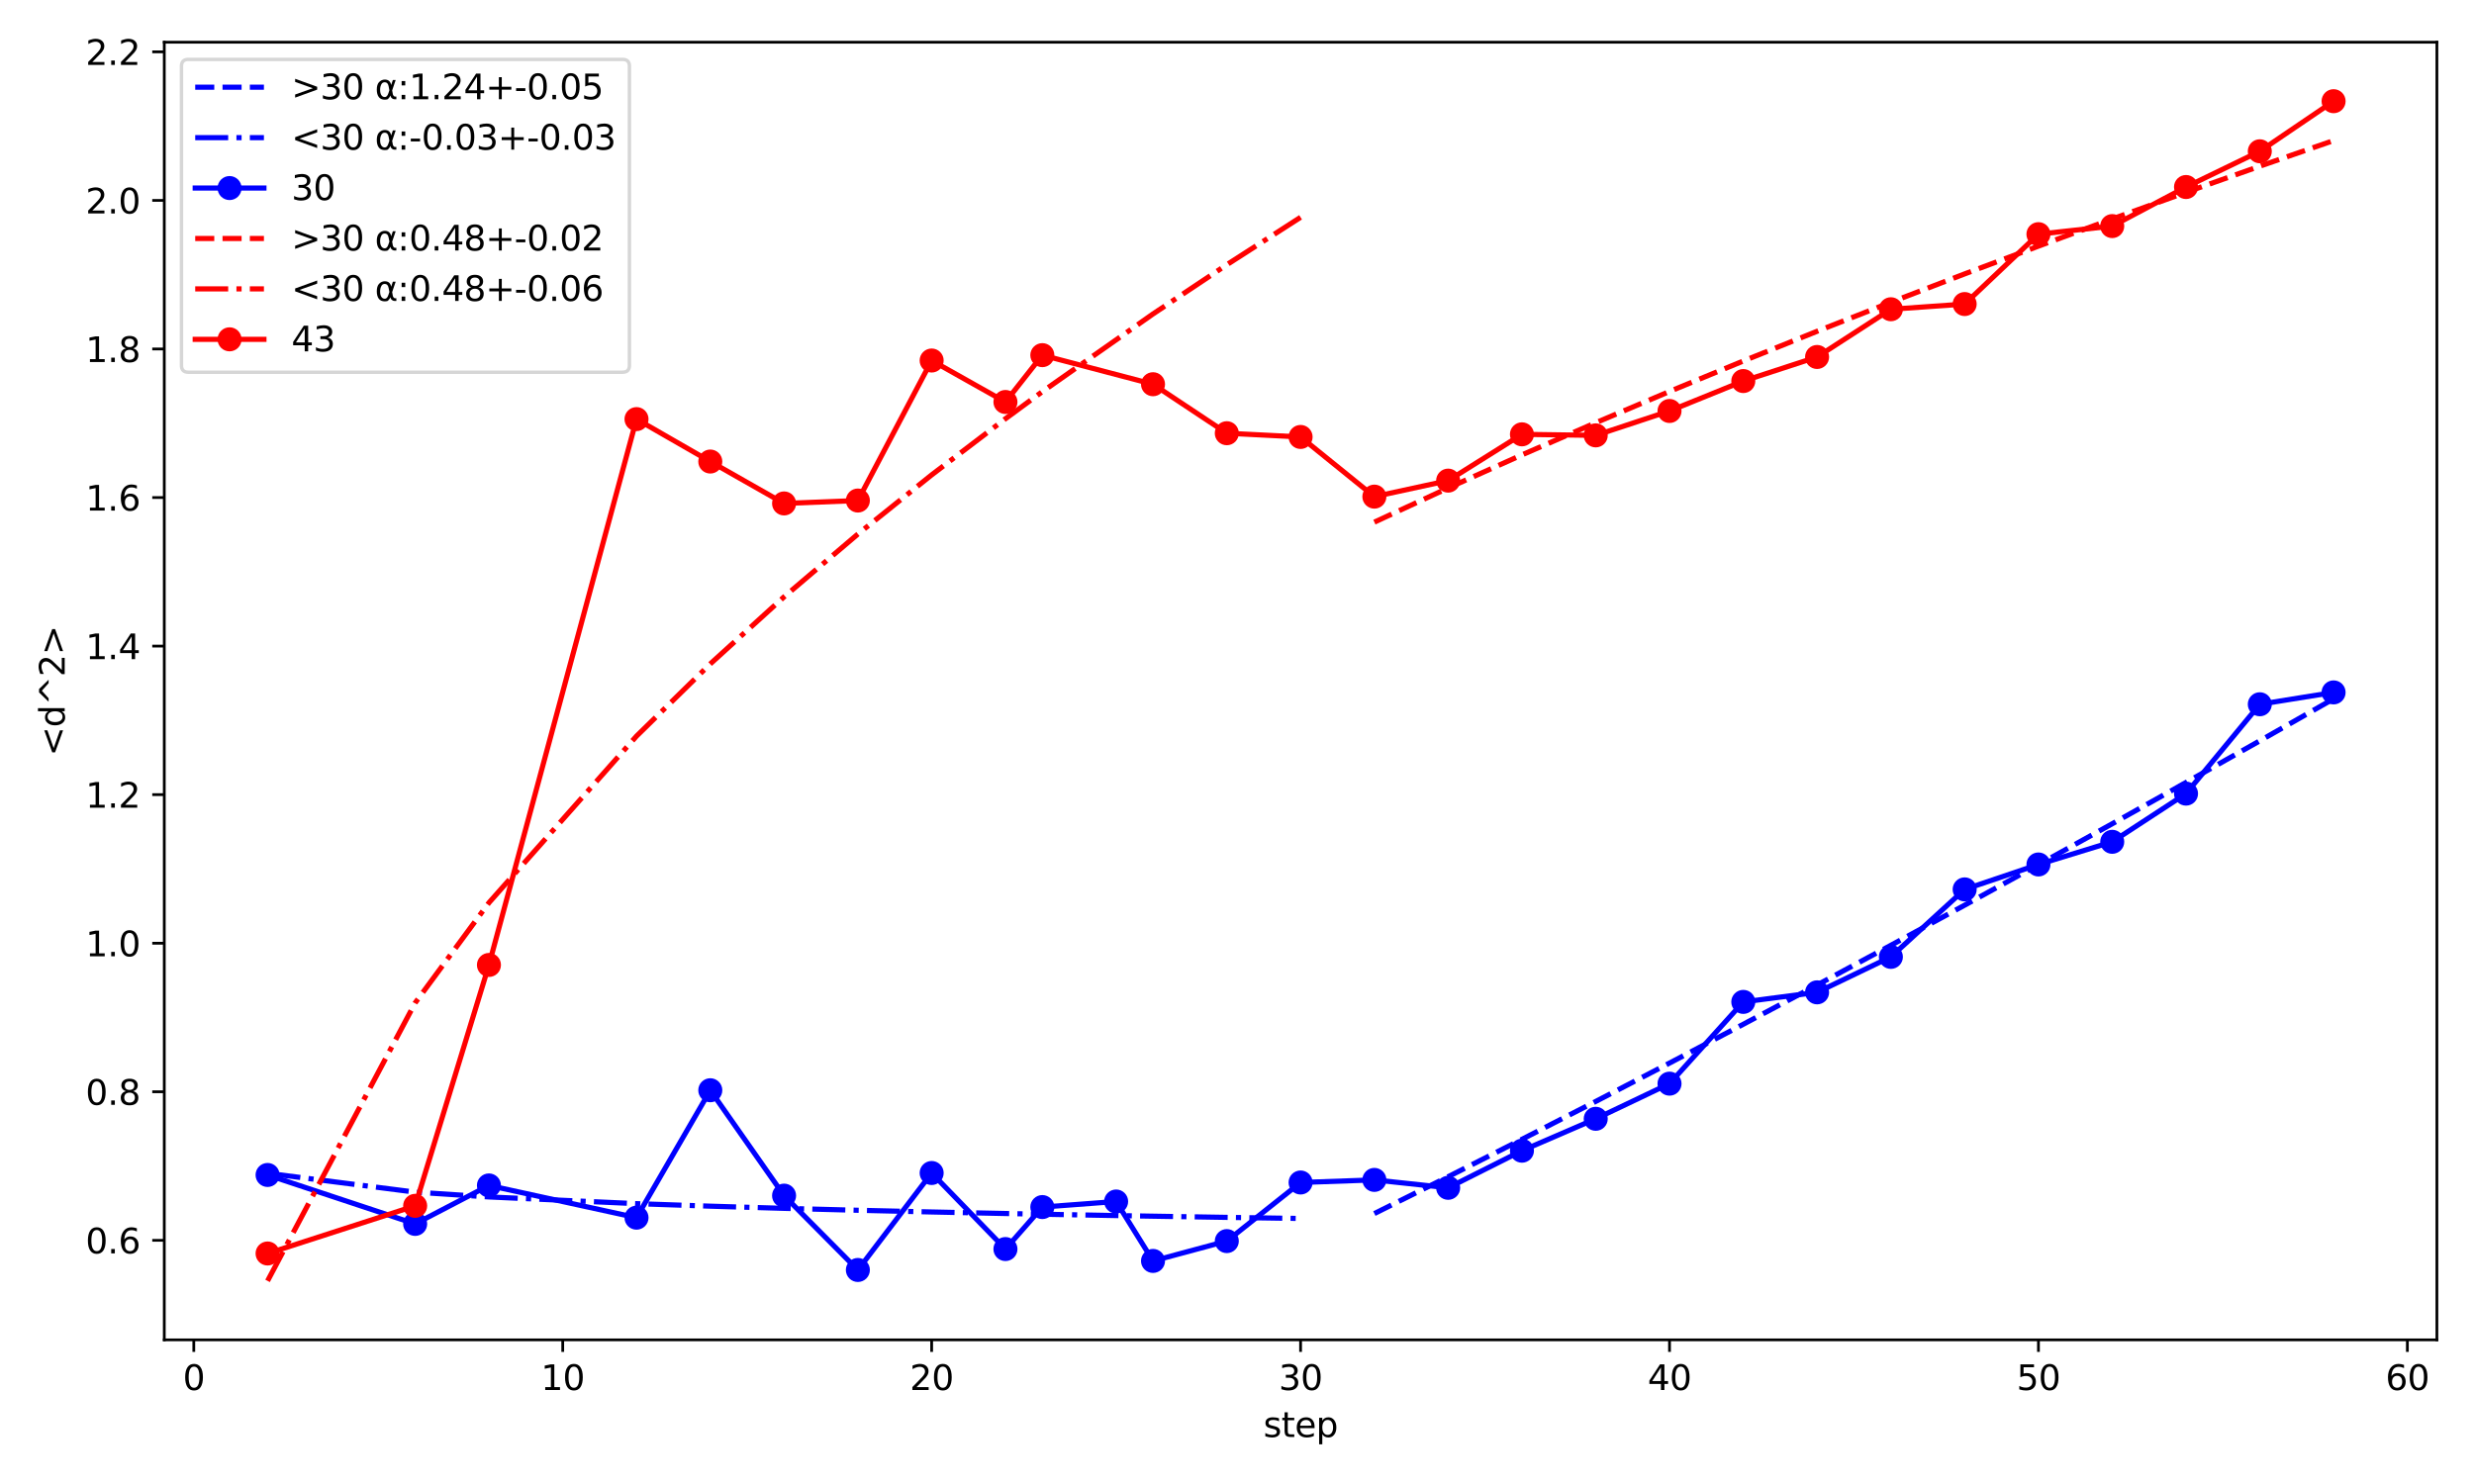 <?xml version="1.0" encoding="utf-8" standalone="no"?>
<!DOCTYPE svg PUBLIC "-//W3C//DTD SVG 1.1//EN"
  "http://www.w3.org/Graphics/SVG/1.1/DTD/svg11.dtd">
<svg xmlns:xlink="http://www.w3.org/1999/xlink" width="720pt" height="432pt" viewBox="0 0 720 432" xmlns="http://www.w3.org/2000/svg" version="1.1">
 <defs>
  <style type="text/css">*{stroke-linejoin: round; stroke-linecap: butt}</style>
 </defs>
 <g id="figure_1">
  <g id="patch_1">
   <path d="M 0 432 
L 720 432 
L 720 0 
L 0 0 
z
" style="fill: #ffffff"/>
  </g>
  <g id="axes_1">
   <g id="patch_2">
    <path d="M 47.81 390.04 
L 709.2 390.04 
L 709.2 12.29 
L 47.81 12.29 
z
" style="fill: #ffffff"/>
   </g>
   <g id="matplotlib.axis_1">
    <g id="xtick_1">
     <g id="line2d_1">
      <defs>
       <path id="mb03d35e783" d="M 0 0 
L 0 3.5 
" style="stroke: #000000; stroke-width: 0.8"/>
      </defs>
      <g>
       <use xlink:href="#mb03d35e783" x="56.399" y="390.04" style="stroke: #000000; stroke-width: 0.8"/>
      </g>
     </g>
     <g id="text_1">
      <!-- 0 -->
      <g transform="translate(53.218 404.638)scale(0.1 -0.1)">
       <defs>
        <path id="DejaVuSans-30" d="M 2034 4250 
Q 1547 4250 1301 3770 
Q 1056 3291 1056 2328 
Q 1056 1369 1301 889 
Q 1547 409 2034 409 
Q 2525 409 2770 889 
Q 3016 1369 3016 2328 
Q 3016 3291 2770 3770 
Q 2525 4250 2034 4250 
z
M 2034 4750 
Q 2819 4750 3233 4129 
Q 3647 3509 3647 2328 
Q 3647 1150 3233 529 
Q 2819 -91 2034 -91 
Q 1250 -91 836 529 
Q 422 1150 422 2328 
Q 422 3509 836 4129 
Q 1250 4750 2034 4750 
z
" transform="scale(0.016)"/>
       </defs>
       <use xlink:href="#DejaVuSans-30"/>
      </g>
     </g>
    </g>
    <g id="xtick_2">
     <g id="line2d_2">
      <g>
       <use xlink:href="#mb03d35e783" x="163.768" y="390.04" style="stroke: #000000; stroke-width: 0.8"/>
      </g>
     </g>
     <g id="text_2">
      <!-- 10 -->
      <g transform="translate(157.405 404.638)scale(0.1 -0.1)">
       <defs>
        <path id="DejaVuSans-31" d="M 794 531 
L 1825 531 
L 1825 4091 
L 703 3866 
L 703 4441 
L 1819 4666 
L 2450 4666 
L 2450 531 
L 3481 531 
L 3481 0 
L 794 0 
L 794 531 
z
" transform="scale(0.016)"/>
       </defs>
       <use xlink:href="#DejaVuSans-31"/>
       <use xlink:href="#DejaVuSans-30" x="63.623"/>
      </g>
     </g>
    </g>
    <g id="xtick_3">
     <g id="line2d_3">
      <g>
       <use xlink:href="#mb03d35e783" x="271.136" y="390.04" style="stroke: #000000; stroke-width: 0.8"/>
      </g>
     </g>
     <g id="text_3">
      <!-- 20 -->
      <g transform="translate(264.774 404.638)scale(0.1 -0.1)">
       <defs>
        <path id="DejaVuSans-32" d="M 1228 531 
L 3431 531 
L 3431 0 
L 469 0 
L 469 531 
Q 828 903 1448 1529 
Q 2069 2156 2228 2338 
Q 2531 2678 2651 2914 
Q 2772 3150 2772 3378 
Q 2772 3750 2511 3984 
Q 2250 4219 1831 4219 
Q 1534 4219 1204 4116 
Q 875 4013 500 3803 
L 500 4441 
Q 881 4594 1212 4672 
Q 1544 4750 1819 4750 
Q 2544 4750 2975 4387 
Q 3406 4025 3406 3419 
Q 3406 3131 3298 2873 
Q 3191 2616 2906 2266 
Q 2828 2175 2409 1742 
Q 1991 1309 1228 531 
z
" transform="scale(0.016)"/>
       </defs>
       <use xlink:href="#DejaVuSans-32"/>
       <use xlink:href="#DejaVuSans-30" x="63.623"/>
      </g>
     </g>
    </g>
    <g id="xtick_4">
     <g id="line2d_4">
      <g>
       <use xlink:href="#mb03d35e783" x="378.505" y="390.04" style="stroke: #000000; stroke-width: 0.8"/>
      </g>
     </g>
     <g id="text_4">
      <!-- 30 -->
      <g transform="translate(372.142 404.638)scale(0.1 -0.1)">
       <defs>
        <path id="DejaVuSans-33" d="M 2597 2516 
Q 3050 2419 3304 2112 
Q 3559 1806 3559 1356 
Q 3559 666 3084 287 
Q 2609 -91 1734 -91 
Q 1441 -91 1130 -33 
Q 819 25 488 141 
L 488 750 
Q 750 597 1062 519 
Q 1375 441 1716 441 
Q 2309 441 2620 675 
Q 2931 909 2931 1356 
Q 2931 1769 2642 2001 
Q 2353 2234 1838 2234 
L 1294 2234 
L 1294 2753 
L 1863 2753 
Q 2328 2753 2575 2939 
Q 2822 3125 2822 3475 
Q 2822 3834 2567 4026 
Q 2313 4219 1838 4219 
Q 1578 4219 1281 4162 
Q 984 4106 628 3988 
L 628 4550 
Q 988 4650 1302 4700 
Q 1616 4750 1894 4750 
Q 2613 4750 3031 4423 
Q 3450 4097 3450 3541 
Q 3450 3153 3228 2886 
Q 3006 2619 2597 2516 
z
" transform="scale(0.016)"/>
       </defs>
       <use xlink:href="#DejaVuSans-33"/>
       <use xlink:href="#DejaVuSans-30" x="63.623"/>
      </g>
     </g>
    </g>
    <g id="xtick_5">
     <g id="line2d_5">
      <g>
       <use xlink:href="#mb03d35e783" x="485.874" y="390.04" style="stroke: #000000; stroke-width: 0.8"/>
      </g>
     </g>
     <g id="text_5">
      <!-- 40 -->
      <g transform="translate(479.511 404.638)scale(0.1 -0.1)">
       <defs>
        <path id="DejaVuSans-34" d="M 2419 4116 
L 825 1625 
L 2419 1625 
L 2419 4116 
z
M 2253 4666 
L 3047 4666 
L 3047 1625 
L 3713 1625 
L 3713 1100 
L 3047 1100 
L 3047 0 
L 2419 0 
L 2419 1100 
L 313 1100 
L 313 1709 
L 2253 4666 
z
" transform="scale(0.016)"/>
       </defs>
       <use xlink:href="#DejaVuSans-34"/>
       <use xlink:href="#DejaVuSans-30" x="63.623"/>
      </g>
     </g>
    </g>
    <g id="xtick_6">
     <g id="line2d_6">
      <g>
       <use xlink:href="#mb03d35e783" x="593.242" y="390.04" style="stroke: #000000; stroke-width: 0.8"/>
      </g>
     </g>
     <g id="text_6">
      <!-- 50 -->
      <g transform="translate(586.88 404.638)scale(0.1 -0.1)">
       <defs>
        <path id="DejaVuSans-35" d="M 691 4666 
L 3169 4666 
L 3169 4134 
L 1269 4134 
L 1269 2991 
Q 1406 3038 1543 3061 
Q 1681 3084 1819 3084 
Q 2600 3084 3056 2656 
Q 3513 2228 3513 1497 
Q 3513 744 3044 326 
Q 2575 -91 1722 -91 
Q 1428 -91 1123 -41 
Q 819 9 494 109 
L 494 744 
Q 775 591 1075 516 
Q 1375 441 1709 441 
Q 2250 441 2565 725 
Q 2881 1009 2881 1497 
Q 2881 1984 2565 2268 
Q 2250 2553 1709 2553 
Q 1456 2553 1204 2497 
Q 953 2441 691 2322 
L 691 4666 
z
" transform="scale(0.016)"/>
       </defs>
       <use xlink:href="#DejaVuSans-35"/>
       <use xlink:href="#DejaVuSans-30" x="63.623"/>
      </g>
     </g>
    </g>
    <g id="xtick_7">
     <g id="line2d_7">
      <g>
       <use xlink:href="#mb03d35e783" x="700.611" y="390.04" style="stroke: #000000; stroke-width: 0.8"/>
      </g>
     </g>
     <g id="text_7">
      <!-- 60 -->
      <g transform="translate(694.248 404.638)scale(0.1 -0.1)">
       <defs>
        <path id="DejaVuSans-36" d="M 2113 2584 
Q 1688 2584 1439 2293 
Q 1191 2003 1191 1497 
Q 1191 994 1439 701 
Q 1688 409 2113 409 
Q 2538 409 2786 701 
Q 3034 994 3034 1497 
Q 3034 2003 2786 2293 
Q 2538 2584 2113 2584 
z
M 3366 4563 
L 3366 3988 
Q 3128 4100 2886 4159 
Q 2644 4219 2406 4219 
Q 1781 4219 1451 3797 
Q 1122 3375 1075 2522 
Q 1259 2794 1537 2939 
Q 1816 3084 2150 3084 
Q 2853 3084 3261 2657 
Q 3669 2231 3669 1497 
Q 3669 778 3244 343 
Q 2819 -91 2113 -91 
Q 1303 -91 875 529 
Q 447 1150 447 2328 
Q 447 3434 972 4092 
Q 1497 4750 2381 4750 
Q 2619 4750 2861 4703 
Q 3103 4656 3366 4563 
z
" transform="scale(0.016)"/>
       </defs>
       <use xlink:href="#DejaVuSans-36"/>
       <use xlink:href="#DejaVuSans-30" x="63.623"/>
      </g>
     </g>
    </g>
    <g id="text_8">
     <!-- step -->
     <g transform="translate(367.689 418.317)scale(0.1 -0.1)">
      <defs>
       <path id="DejaVuSans-73" d="M 2834 3397 
L 2834 2853 
Q 2591 2978 2328 3040 
Q 2066 3103 1784 3103 
Q 1356 3103 1142 2972 
Q 928 2841 928 2578 
Q 928 2378 1081 2264 
Q 1234 2150 1697 2047 
L 1894 2003 
Q 2506 1872 2764 1633 
Q 3022 1394 3022 966 
Q 3022 478 2636 193 
Q 2250 -91 1575 -91 
Q 1294 -91 989 -36 
Q 684 19 347 128 
L 347 722 
Q 666 556 975 473 
Q 1284 391 1588 391 
Q 1994 391 2212 530 
Q 2431 669 2431 922 
Q 2431 1156 2273 1281 
Q 2116 1406 1581 1522 
L 1381 1569 
Q 847 1681 609 1914 
Q 372 2147 372 2553 
Q 372 3047 722 3315 
Q 1072 3584 1716 3584 
Q 2034 3584 2315 3537 
Q 2597 3491 2834 3397 
z
" transform="scale(0.016)"/>
       <path id="DejaVuSans-74" d="M 1172 4494 
L 1172 3500 
L 2356 3500 
L 2356 3053 
L 1172 3053 
L 1172 1153 
Q 1172 725 1289 603 
Q 1406 481 1766 481 
L 2356 481 
L 2356 0 
L 1766 0 
Q 1100 0 847 248 
Q 594 497 594 1153 
L 594 3053 
L 172 3053 
L 172 3500 
L 594 3500 
L 594 4494 
L 1172 4494 
z
" transform="scale(0.016)"/>
       <path id="DejaVuSans-65" d="M 3597 1894 
L 3597 1613 
L 953 1613 
Q 991 1019 1311 708 
Q 1631 397 2203 397 
Q 2534 397 2845 478 
Q 3156 559 3463 722 
L 3463 178 
Q 3153 47 2828 -22 
Q 2503 -91 2169 -91 
Q 1331 -91 842 396 
Q 353 884 353 1716 
Q 353 2575 817 3079 
Q 1281 3584 2069 3584 
Q 2775 3584 3186 3129 
Q 3597 2675 3597 1894 
z
M 3022 2063 
Q 3016 2534 2758 2815 
Q 2500 3097 2075 3097 
Q 1594 3097 1305 2825 
Q 1016 2553 972 2059 
L 3022 2063 
z
" transform="scale(0.016)"/>
       <path id="DejaVuSans-70" d="M 1159 525 
L 1159 -1331 
L 581 -1331 
L 581 3500 
L 1159 3500 
L 1159 2969 
Q 1341 3281 1617 3432 
Q 1894 3584 2278 3584 
Q 2916 3584 3314 3078 
Q 3713 2572 3713 1747 
Q 3713 922 3314 415 
Q 2916 -91 2278 -91 
Q 1894 -91 1617 61 
Q 1341 213 1159 525 
z
M 3116 1747 
Q 3116 2381 2855 2742 
Q 2594 3103 2138 3103 
Q 1681 3103 1420 2742 
Q 1159 2381 1159 1747 
Q 1159 1113 1420 752 
Q 1681 391 2138 391 
Q 2594 391 2855 752 
Q 3116 1113 3116 1747 
z
" transform="scale(0.016)"/>
      </defs>
      <use xlink:href="#DejaVuSans-73"/>
      <use xlink:href="#DejaVuSans-74" x="52.1"/>
      <use xlink:href="#DejaVuSans-65" x="91.309"/>
      <use xlink:href="#DejaVuSans-70" x="152.832"/>
     </g>
    </g>
   </g>
   <g id="matplotlib.axis_2">
    <g id="ytick_1">
     <g id="line2d_8">
      <defs>
       <path id="m58408ae2e7" d="M 0 0 
L -3.5 0 
" style="stroke: #000000; stroke-width: 0.8"/>
      </defs>
      <g>
       <use xlink:href="#m58408ae2e7" x="47.81" y="361.065" style="stroke: #000000; stroke-width: 0.8"/>
      </g>
     </g>
     <g id="text_9">
      <!-- 0.6 -->
      <g transform="translate(24.907 364.865)scale(0.1 -0.1)">
       <defs>
        <path id="DejaVuSans-2e" d="M 684 794 
L 1344 794 
L 1344 0 
L 684 0 
L 684 794 
z
" transform="scale(0.016)"/>
       </defs>
       <use xlink:href="#DejaVuSans-30"/>
       <use xlink:href="#DejaVuSans-2e" x="63.623"/>
       <use xlink:href="#DejaVuSans-36" x="95.41"/>
      </g>
     </g>
    </g>
    <g id="ytick_2">
     <g id="line2d_9">
      <g>
       <use xlink:href="#m58408ae2e7" x="47.81" y="317.819" style="stroke: #000000; stroke-width: 0.8"/>
      </g>
     </g>
     <g id="text_10">
      <!-- 0.8 -->
      <g transform="translate(24.907 321.618)scale(0.1 -0.1)">
       <defs>
        <path id="DejaVuSans-38" d="M 2034 2216 
Q 1584 2216 1326 1975 
Q 1069 1734 1069 1313 
Q 1069 891 1326 650 
Q 1584 409 2034 409 
Q 2484 409 2743 651 
Q 3003 894 3003 1313 
Q 3003 1734 2745 1975 
Q 2488 2216 2034 2216 
z
M 1403 2484 
Q 997 2584 770 2862 
Q 544 3141 544 3541 
Q 544 4100 942 4425 
Q 1341 4750 2034 4750 
Q 2731 4750 3128 4425 
Q 3525 4100 3525 3541 
Q 3525 3141 3298 2862 
Q 3072 2584 2669 2484 
Q 3125 2378 3379 2068 
Q 3634 1759 3634 1313 
Q 3634 634 3220 271 
Q 2806 -91 2034 -91 
Q 1263 -91 848 271 
Q 434 634 434 1313 
Q 434 1759 690 2068 
Q 947 2378 1403 2484 
z
M 1172 3481 
Q 1172 3119 1398 2916 
Q 1625 2713 2034 2713 
Q 2441 2713 2670 2916 
Q 2900 3119 2900 3481 
Q 2900 3844 2670 4047 
Q 2441 4250 2034 4250 
Q 1625 4250 1398 4047 
Q 1172 3844 1172 3481 
z
" transform="scale(0.016)"/>
       </defs>
       <use xlink:href="#DejaVuSans-30"/>
       <use xlink:href="#DejaVuSans-2e" x="63.623"/>
       <use xlink:href="#DejaVuSans-38" x="95.41"/>
      </g>
     </g>
    </g>
    <g id="ytick_3">
     <g id="line2d_10">
      <g>
       <use xlink:href="#m58408ae2e7" x="47.81" y="274.573" style="stroke: #000000; stroke-width: 0.8"/>
      </g>
     </g>
     <g id="text_11">
      <!-- 1.0 -->
      <g transform="translate(24.907 278.372)scale(0.1 -0.1)">
       <use xlink:href="#DejaVuSans-31"/>
       <use xlink:href="#DejaVuSans-2e" x="63.623"/>
       <use xlink:href="#DejaVuSans-30" x="95.41"/>
      </g>
     </g>
    </g>
    <g id="ytick_4">
     <g id="line2d_11">
      <g>
       <use xlink:href="#m58408ae2e7" x="47.81" y="231.326" style="stroke: #000000; stroke-width: 0.8"/>
      </g>
     </g>
     <g id="text_12">
      <!-- 1.2 -->
      <g transform="translate(24.907 235.126)scale(0.1 -0.1)">
       <use xlink:href="#DejaVuSans-31"/>
       <use xlink:href="#DejaVuSans-2e" x="63.623"/>
       <use xlink:href="#DejaVuSans-32" x="95.41"/>
      </g>
     </g>
    </g>
    <g id="ytick_5">
     <g id="line2d_12">
      <g>
       <use xlink:href="#m58408ae2e7" x="47.81" y="188.08" style="stroke: #000000; stroke-width: 0.8"/>
      </g>
     </g>
     <g id="text_13">
      <!-- 1.4 -->
      <g transform="translate(24.907 191.879)scale(0.1 -0.1)">
       <use xlink:href="#DejaVuSans-31"/>
       <use xlink:href="#DejaVuSans-2e" x="63.623"/>
       <use xlink:href="#DejaVuSans-34" x="95.41"/>
      </g>
     </g>
    </g>
    <g id="ytick_6">
     <g id="line2d_13">
      <g>
       <use xlink:href="#m58408ae2e7" x="47.81" y="144.834" style="stroke: #000000; stroke-width: 0.8"/>
      </g>
     </g>
     <g id="text_14">
      <!-- 1.6 -->
      <g transform="translate(24.907 148.633)scale(0.1 -0.1)">
       <use xlink:href="#DejaVuSans-31"/>
       <use xlink:href="#DejaVuSans-2e" x="63.623"/>
       <use xlink:href="#DejaVuSans-36" x="95.41"/>
      </g>
     </g>
    </g>
    <g id="ytick_7">
     <g id="line2d_14">
      <g>
       <use xlink:href="#m58408ae2e7" x="47.81" y="101.588" style="stroke: #000000; stroke-width: 0.8"/>
      </g>
     </g>
     <g id="text_15">
      <!-- 1.8 -->
      <g transform="translate(24.907 105.387)scale(0.1 -0.1)">
       <use xlink:href="#DejaVuSans-31"/>
       <use xlink:href="#DejaVuSans-2e" x="63.623"/>
       <use xlink:href="#DejaVuSans-38" x="95.41"/>
      </g>
     </g>
    </g>
    <g id="ytick_8">
     <g id="line2d_15">
      <g>
       <use xlink:href="#m58408ae2e7" x="47.81" y="58.341" style="stroke: #000000; stroke-width: 0.8"/>
      </g>
     </g>
     <g id="text_16">
      <!-- 2.0 -->
      <g transform="translate(24.907 62.141)scale(0.1 -0.1)">
       <use xlink:href="#DejaVuSans-32"/>
       <use xlink:href="#DejaVuSans-2e" x="63.623"/>
       <use xlink:href="#DejaVuSans-30" x="95.41"/>
      </g>
     </g>
    </g>
    <g id="ytick_9">
     <g id="line2d_16">
      <g>
       <use xlink:href="#m58408ae2e7" x="47.81" y="15.095" style="stroke: #000000; stroke-width: 0.8"/>
      </g>
     </g>
     <g id="text_17">
      <!-- 2.2 -->
      <g transform="translate(24.907 18.894)scale(0.1 -0.1)">
       <use xlink:href="#DejaVuSans-32"/>
       <use xlink:href="#DejaVuSans-2e" x="63.623"/>
       <use xlink:href="#DejaVuSans-32" x="95.41"/>
      </g>
     </g>
    </g>
    <g id="text_18">
     <!-- &lt;d^2&gt; -->
     <g transform="translate(18.827 220.09)rotate(-90)scale(0.1 -0.1)">
      <defs>
       <path id="DejaVuSans-3c" d="M 4684 3150 
L 1459 2003 
L 4684 863 
L 4684 294 
L 678 1747 
L 678 2266 
L 4684 3719 
L 4684 3150 
z
" transform="scale(0.016)"/>
       <path id="DejaVuSans-64" d="M 2906 2969 
L 2906 4863 
L 3481 4863 
L 3481 0 
L 2906 0 
L 2906 525 
Q 2725 213 2448 61 
Q 2172 -91 1784 -91 
Q 1150 -91 751 415 
Q 353 922 353 1747 
Q 353 2572 751 3078 
Q 1150 3584 1784 3584 
Q 2172 3584 2448 3432 
Q 2725 3281 2906 2969 
z
M 947 1747 
Q 947 1113 1208 752 
Q 1469 391 1925 391 
Q 2381 391 2643 752 
Q 2906 1113 2906 1747 
Q 2906 2381 2643 2742 
Q 2381 3103 1925 3103 
Q 1469 3103 1208 2742 
Q 947 2381 947 1747 
z
" transform="scale(0.016)"/>
       <path id="DejaVuSans-5e" d="M 2988 4666 
L 4684 2925 
L 4056 2925 
L 2681 4159 
L 1306 2925 
L 678 2925 
L 2375 4666 
L 2988 4666 
z
" transform="scale(0.016)"/>
       <path id="DejaVuSans-3e" d="M 678 3150 
L 678 3719 
L 4684 2266 
L 4684 1747 
L 678 294 
L 678 863 
L 3897 2003 
L 678 3150 
z
" transform="scale(0.016)"/>
      </defs>
      <use xlink:href="#DejaVuSans-3c"/>
      <use xlink:href="#DejaVuSans-64" x="83.789"/>
      <use xlink:href="#DejaVuSans-5e" x="147.266"/>
      <use xlink:href="#DejaVuSans-32" x="231.055"/>
      <use xlink:href="#DejaVuSans-3e" x="294.678"/>
     </g>
    </g>
   </g>
   <g id="line2d_17">
    <path d="M 399.979 353.273 
L 421.452 342.543 
L 442.926 331.661 
L 464.4 320.634 
L 485.874 309.466 
L 507.347 298.165 
L 528.821 286.733 
L 550.295 275.177 
L 571.768 263.5 
L 593.242 251.706 
L 614.716 239.799 
L 636.189 227.781 
L 657.663 215.657 
L 679.137 203.428 
" clip-path="url(#p9259f12578)" style="fill: none; stroke-dasharray: 5.55,2.4; stroke-dashoffset: 0; stroke: #0000ff; stroke-width: 1.5"/>
   </g>
   <g id="line2d_18">
    <path d="M 77.873 341.552 
L 120.821 347.034 
L 142.294 348.436 
L 185.242 350.389 
L 206.715 351.124 
L 228.189 351.758 
L 249.663 352.315 
L 271.136 352.811 
L 292.61 353.259 
L 303.347 353.467 
L 324.821 353.856 
L 335.558 354.039 
L 357.031 354.384 
L 378.505 354.704 
" clip-path="url(#p9259f12578)" style="fill: none; stroke-dasharray: 9.6,2.4,1.5,2.4; stroke-dashoffset: 0; stroke: #0000ff; stroke-width: 1.5"/>
   </g>
   <g id="line2d_19">
    <path d="M 77.873 342.04 
L 120.821 356.284 
L 142.294 345.088 
L 185.242 354.47 
L 206.715 317.377 
L 228.189 348.057 
L 249.663 369.695 
L 271.136 341.466 
L 292.61 363.605 
L 303.347 351.384 
L 324.821 349.763 
L 335.558 367.061 
L 357.031 361.29 
L 378.505 344.229 
L 399.979 343.475 
L 421.452 345.778 
L 442.926 334.973 
L 464.4 325.688 
L 485.874 315.456 
L 507.347 291.656 
L 528.821 288.874 
L 550.295 278.552 
L 571.768 258.904 
L 593.242 251.652 
L 614.716 245.055 
L 636.189 231.025 
L 657.663 205.014 
L 679.137 201.561 
" clip-path="url(#p9259f12578)" style="fill: none; stroke: #0000ff; stroke-width: 1.5; stroke-linecap: square"/>
    <defs>
     <path id="mad90f01385" d="M 0 3 
C 0.796 3 1.559 2.684 2.121 2.121 
C 2.684 1.559 3 0.796 3 0 
C 3 -0.796 2.684 -1.559 2.121 -2.121 
C 1.559 -2.684 0.796 -3 0 -3 
C -0.796 -3 -1.559 -2.684 -2.121 -2.121 
C -2.684 -1.559 -3 -0.796 -3 0 
C -3 0.796 -2.684 1.559 -2.121 2.121 
C -1.559 2.684 -0.796 3 0 3 
z
" style="stroke: #0000ff"/>
    </defs>
    <g clip-path="url(#p9259f12578)">
     <use xlink:href="#mad90f01385" x="77.873" y="342.04" style="fill: #0000ff; stroke: #0000ff"/>
     <use xlink:href="#mad90f01385" x="120.821" y="356.284" style="fill: #0000ff; stroke: #0000ff"/>
     <use xlink:href="#mad90f01385" x="142.294" y="345.088" style="fill: #0000ff; stroke: #0000ff"/>
     <use xlink:href="#mad90f01385" x="185.242" y="354.47" style="fill: #0000ff; stroke: #0000ff"/>
     <use xlink:href="#mad90f01385" x="206.715" y="317.377" style="fill: #0000ff; stroke: #0000ff"/>
     <use xlink:href="#mad90f01385" x="228.189" y="348.057" style="fill: #0000ff; stroke: #0000ff"/>
     <use xlink:href="#mad90f01385" x="249.663" y="369.695" style="fill: #0000ff; stroke: #0000ff"/>
     <use xlink:href="#mad90f01385" x="271.136" y="341.466" style="fill: #0000ff; stroke: #0000ff"/>
     <use xlink:href="#mad90f01385" x="292.61" y="363.605" style="fill: #0000ff; stroke: #0000ff"/>
     <use xlink:href="#mad90f01385" x="303.347" y="351.384" style="fill: #0000ff; stroke: #0000ff"/>
     <use xlink:href="#mad90f01385" x="324.821" y="349.763" style="fill: #0000ff; stroke: #0000ff"/>
     <use xlink:href="#mad90f01385" x="335.558" y="367.061" style="fill: #0000ff; stroke: #0000ff"/>
     <use xlink:href="#mad90f01385" x="357.031" y="361.29" style="fill: #0000ff; stroke: #0000ff"/>
     <use xlink:href="#mad90f01385" x="378.505" y="344.229" style="fill: #0000ff; stroke: #0000ff"/>
     <use xlink:href="#mad90f01385" x="399.979" y="343.475" style="fill: #0000ff; stroke: #0000ff"/>
     <use xlink:href="#mad90f01385" x="421.452" y="345.778" style="fill: #0000ff; stroke: #0000ff"/>
     <use xlink:href="#mad90f01385" x="442.926" y="334.973" style="fill: #0000ff; stroke: #0000ff"/>
     <use xlink:href="#mad90f01385" x="464.4" y="325.688" style="fill: #0000ff; stroke: #0000ff"/>
     <use xlink:href="#mad90f01385" x="485.874" y="315.456" style="fill: #0000ff; stroke: #0000ff"/>
     <use xlink:href="#mad90f01385" x="507.347" y="291.656" style="fill: #0000ff; stroke: #0000ff"/>
     <use xlink:href="#mad90f01385" x="528.821" y="288.874" style="fill: #0000ff; stroke: #0000ff"/>
     <use xlink:href="#mad90f01385" x="550.295" y="278.552" style="fill: #0000ff; stroke: #0000ff"/>
     <use xlink:href="#mad90f01385" x="571.768" y="258.904" style="fill: #0000ff; stroke: #0000ff"/>
     <use xlink:href="#mad90f01385" x="593.242" y="251.652" style="fill: #0000ff; stroke: #0000ff"/>
     <use xlink:href="#mad90f01385" x="614.716" y="245.055" style="fill: #0000ff; stroke: #0000ff"/>
     <use xlink:href="#mad90f01385" x="636.189" y="231.025" style="fill: #0000ff; stroke: #0000ff"/>
     <use xlink:href="#mad90f01385" x="657.663" y="205.014" style="fill: #0000ff; stroke: #0000ff"/>
     <use xlink:href="#mad90f01385" x="679.137" y="201.561" style="fill: #0000ff; stroke: #0000ff"/>
    </g>
   </g>
   <g id="line2d_20">
    <path d="M 399.979 151.993 
L 421.452 142.057 
L 442.926 132.422 
L 464.4 123.063 
L 485.874 113.959 
L 507.347 105.09 
L 528.821 96.439 
L 550.295 87.992 
L 571.768 79.734 
L 593.242 71.655 
L 614.716 63.743 
L 636.189 55.989 
L 657.663 48.384 
L 679.137 40.919 
" clip-path="url(#p9259f12578)" style="fill: none; stroke-dasharray: 5.55,2.4; stroke-dashoffset: 0; stroke: #ff0000; stroke-width: 1.5"/>
   </g>
   <g id="line2d_21">
    <path d="M 77.873 372.87 
L 120.821 291.94 
L 142.294 262.782 
L 185.242 214.285 
L 206.715 193.251 
L 228.189 173.742 
L 249.663 155.474 
L 271.136 138.243 
L 292.61 121.894 
L 303.347 114.012 
L 335.558 91.388 
L 357.031 77.06 
L 378.505 63.258 
" clip-path="url(#p9259f12578)" style="fill: none; stroke-dasharray: 9.6,2.4,1.5,2.4; stroke-dashoffset: 0; stroke: #ff0000; stroke-width: 1.5"/>
   </g>
   <g id="line2d_22">
    <path d="M 77.873 364.896 
L 120.821 351.025 
L 142.294 280.902 
L 185.242 122.006 
L 206.715 134.355 
L 228.189 146.553 
L 249.663 145.709 
L 271.136 104.948 
L 292.61 117.019 
L 303.347 103.385 
L 335.558 111.851 
L 357.031 126.113 
L 378.505 127.199 
L 399.979 144.569 
L 421.452 139.912 
L 442.926 126.437 
L 464.4 126.739 
L 485.874 119.64 
L 507.347 110.926 
L 528.821 103.918 
L 550.295 90.024 
L 571.768 88.51 
L 593.242 68.166 
L 614.716 65.815 
L 636.189 54.442 
L 657.663 44.04 
L 679.137 29.46 
" clip-path="url(#p9259f12578)" style="fill: none; stroke: #ff0000; stroke-width: 1.5; stroke-linecap: square"/>
    <defs>
     <path id="m2646b042e4" d="M 0 3 
C 0.796 3 1.559 2.684 2.121 2.121 
C 2.684 1.559 3 0.796 3 0 
C 3 -0.796 2.684 -1.559 2.121 -2.121 
C 1.559 -2.684 0.796 -3 0 -3 
C -0.796 -3 -1.559 -2.684 -2.121 -2.121 
C -2.684 -1.559 -3 -0.796 -3 0 
C -3 0.796 -2.684 1.559 -2.121 2.121 
C -1.559 2.684 -0.796 3 0 3 
z
" style="stroke: #ff0000"/>
    </defs>
    <g clip-path="url(#p9259f12578)">
     <use xlink:href="#m2646b042e4" x="77.873" y="364.896" style="fill: #ff0000; stroke: #ff0000"/>
     <use xlink:href="#m2646b042e4" x="120.821" y="351.025" style="fill: #ff0000; stroke: #ff0000"/>
     <use xlink:href="#m2646b042e4" x="142.294" y="280.902" style="fill: #ff0000; stroke: #ff0000"/>
     <use xlink:href="#m2646b042e4" x="185.242" y="122.006" style="fill: #ff0000; stroke: #ff0000"/>
     <use xlink:href="#m2646b042e4" x="206.715" y="134.355" style="fill: #ff0000; stroke: #ff0000"/>
     <use xlink:href="#m2646b042e4" x="228.189" y="146.553" style="fill: #ff0000; stroke: #ff0000"/>
     <use xlink:href="#m2646b042e4" x="249.663" y="145.709" style="fill: #ff0000; stroke: #ff0000"/>
     <use xlink:href="#m2646b042e4" x="271.136" y="104.948" style="fill: #ff0000; stroke: #ff0000"/>
     <use xlink:href="#m2646b042e4" x="292.61" y="117.019" style="fill: #ff0000; stroke: #ff0000"/>
     <use xlink:href="#m2646b042e4" x="303.347" y="103.385" style="fill: #ff0000; stroke: #ff0000"/>
     <use xlink:href="#m2646b042e4" x="335.558" y="111.851" style="fill: #ff0000; stroke: #ff0000"/>
     <use xlink:href="#m2646b042e4" x="357.031" y="126.113" style="fill: #ff0000; stroke: #ff0000"/>
     <use xlink:href="#m2646b042e4" x="378.505" y="127.199" style="fill: #ff0000; stroke: #ff0000"/>
     <use xlink:href="#m2646b042e4" x="399.979" y="144.569" style="fill: #ff0000; stroke: #ff0000"/>
     <use xlink:href="#m2646b042e4" x="421.452" y="139.912" style="fill: #ff0000; stroke: #ff0000"/>
     <use xlink:href="#m2646b042e4" x="442.926" y="126.437" style="fill: #ff0000; stroke: #ff0000"/>
     <use xlink:href="#m2646b042e4" x="464.4" y="126.739" style="fill: #ff0000; stroke: #ff0000"/>
     <use xlink:href="#m2646b042e4" x="485.874" y="119.64" style="fill: #ff0000; stroke: #ff0000"/>
     <use xlink:href="#m2646b042e4" x="507.347" y="110.926" style="fill: #ff0000; stroke: #ff0000"/>
     <use xlink:href="#m2646b042e4" x="528.821" y="103.918" style="fill: #ff0000; stroke: #ff0000"/>
     <use xlink:href="#m2646b042e4" x="550.295" y="90.024" style="fill: #ff0000; stroke: #ff0000"/>
     <use xlink:href="#m2646b042e4" x="571.768" y="88.51" style="fill: #ff0000; stroke: #ff0000"/>
     <use xlink:href="#m2646b042e4" x="593.242" y="68.166" style="fill: #ff0000; stroke: #ff0000"/>
     <use xlink:href="#m2646b042e4" x="614.716" y="65.815" style="fill: #ff0000; stroke: #ff0000"/>
     <use xlink:href="#m2646b042e4" x="636.189" y="54.442" style="fill: #ff0000; stroke: #ff0000"/>
     <use xlink:href="#m2646b042e4" x="657.663" y="44.04" style="fill: #ff0000; stroke: #ff0000"/>
     <use xlink:href="#m2646b042e4" x="679.137" y="29.46" style="fill: #ff0000; stroke: #ff0000"/>
    </g>
   </g>
   <g id="patch_3">
    <path d="M 47.81 390.04 
L 47.81 12.29 
" style="fill: none; stroke: #000000; stroke-width: 0.8; stroke-linejoin: miter; stroke-linecap: square"/>
   </g>
   <g id="patch_4">
    <path d="M 709.2 390.04 
L 709.2 12.29 
" style="fill: none; stroke: #000000; stroke-width: 0.8; stroke-linejoin: miter; stroke-linecap: square"/>
   </g>
   <g id="patch_5">
    <path d="M 47.81 390.04 
L 709.2 390.04 
" style="fill: none; stroke: #000000; stroke-width: 0.8; stroke-linejoin: miter; stroke-linecap: square"/>
   </g>
   <g id="patch_6">
    <path d="M 47.81 12.29 
L 709.2 12.29 
" style="fill: none; stroke: #000000; stroke-width: 0.8; stroke-linejoin: miter; stroke-linecap: square"/>
   </g>
   <g id="legend_1">
    <g id="patch_7">
     <path d="M 54.81 108.358 
L 181.18 108.358 
Q 183.18 108.358 183.18 106.358 
L 183.18 19.29 
Q 183.18 17.29 181.18 17.29 
L 54.81 17.29 
Q 52.81 17.29 52.81 19.29 
L 52.81 106.358 
Q 52.81 108.358 54.81 108.358 
z
" style="fill: #ffffff; opacity: 0.8; stroke: #cccccc; stroke-linejoin: miter"/>
    </g>
    <g id="line2d_23">
     <path d="M 56.81 25.388 
L 66.81 25.388 
L 76.81 25.388 
" style="fill: none; stroke-dasharray: 5.55,2.4; stroke-dashoffset: 0; stroke: #0000ff; stroke-width: 1.5"/>
    </g>
    <g id="text_19">
     <!-- &gt;30 α:1.24+-0.05 -->
     <g transform="translate(84.81 28.888)scale(0.1 -0.1)">
      <defs>
       <path id="DejaVuSans-20" transform="scale(0.016)"/>
       <path id="DejaVuSans-3b1" d="M 2644 1628 
L 2506 2350 
Q 2366 3091 1809 3091 
Q 1391 3091 1200 2747 
Q 959 2316 959 1747 
Q 959 1059 1194 731 
Q 1431 397 1809 397 
Q 2228 397 2453 1063 
L 2644 1628 
z
M 2966 2584 
L 3275 3500 
L 3788 3500 
L 3147 1603 
L 3272 919 
Q 3300 766 3409 638 
Q 3538 488 3638 488 
L 3913 488 
L 3913 0 
L 3569 0 
Q 3275 0 3013 263 
Q 2884 394 2831 669 
Q 2688 322 2394 50 
Q 2256 -78 1809 -78 
Q 1075 -78 719 397 
Q 353 888 353 1747 
Q 353 2666 750 3097 
Q 1191 3578 1809 3578 
Q 2781 3578 2966 2584 
z
" transform="scale(0.016)"/>
       <path id="DejaVuSans-3a" d="M 750 794 
L 1409 794 
L 1409 0 
L 750 0 
L 750 794 
z
M 750 3309 
L 1409 3309 
L 1409 2516 
L 750 2516 
L 750 3309 
z
" transform="scale(0.016)"/>
       <path id="DejaVuSans-2b" d="M 2944 4013 
L 2944 2272 
L 4684 2272 
L 4684 1741 
L 2944 1741 
L 2944 0 
L 2419 0 
L 2419 1741 
L 678 1741 
L 678 2272 
L 2419 2272 
L 2419 4013 
L 2944 4013 
z
" transform="scale(0.016)"/>
       <path id="DejaVuSans-2d" d="M 313 2009 
L 1997 2009 
L 1997 1497 
L 313 1497 
L 313 2009 
z
" transform="scale(0.016)"/>
      </defs>
      <use xlink:href="#DejaVuSans-3e"/>
      <use xlink:href="#DejaVuSans-33" x="83.789"/>
      <use xlink:href="#DejaVuSans-30" x="147.412"/>
      <use xlink:href="#DejaVuSans-20" x="211.035"/>
      <use xlink:href="#DejaVuSans-3b1" x="242.822"/>
      <use xlink:href="#DejaVuSans-3a" x="308.74"/>
      <use xlink:href="#DejaVuSans-31" x="342.432"/>
      <use xlink:href="#DejaVuSans-2e" x="406.055"/>
      <use xlink:href="#DejaVuSans-32" x="437.842"/>
      <use xlink:href="#DejaVuSans-34" x="501.465"/>
      <use xlink:href="#DejaVuSans-2b" x="565.088"/>
      <use xlink:href="#DejaVuSans-2d" x="648.877"/>
      <use xlink:href="#DejaVuSans-30" x="684.961"/>
      <use xlink:href="#DejaVuSans-2e" x="748.584"/>
      <use xlink:href="#DejaVuSans-30" x="780.371"/>
      <use xlink:href="#DejaVuSans-35" x="843.994"/>
     </g>
    </g>
    <g id="line2d_24">
     <path d="M 56.81 40.066 
L 66.81 40.066 
L 76.81 40.066 
" style="fill: none; stroke-dasharray: 9.6,2.4,1.5,2.4; stroke-dashoffset: 0; stroke: #0000ff; stroke-width: 1.5"/>
    </g>
    <g id="text_20">
     <!-- &lt;30 α:-0.03+-0.03 -->
     <g transform="translate(84.81 43.566)scale(0.1 -0.1)">
      <use xlink:href="#DejaVuSans-3c"/>
      <use xlink:href="#DejaVuSans-33" x="83.789"/>
      <use xlink:href="#DejaVuSans-30" x="147.412"/>
      <use xlink:href="#DejaVuSans-20" x="211.035"/>
      <use xlink:href="#DejaVuSans-3b1" x="242.822"/>
      <use xlink:href="#DejaVuSans-3a" x="308.74"/>
      <use xlink:href="#DejaVuSans-2d" x="342.432"/>
      <use xlink:href="#DejaVuSans-30" x="378.516"/>
      <use xlink:href="#DejaVuSans-2e" x="442.139"/>
      <use xlink:href="#DejaVuSans-30" x="473.926"/>
      <use xlink:href="#DejaVuSans-33" x="537.549"/>
      <use xlink:href="#DejaVuSans-2b" x="601.172"/>
      <use xlink:href="#DejaVuSans-2d" x="684.961"/>
      <use xlink:href="#DejaVuSans-30" x="721.045"/>
      <use xlink:href="#DejaVuSans-2e" x="784.668"/>
      <use xlink:href="#DejaVuSans-30" x="816.455"/>
      <use xlink:href="#DejaVuSans-33" x="880.078"/>
     </g>
    </g>
    <g id="line2d_25">
     <path d="M 56.81 54.744 
L 66.81 54.744 
L 76.81 54.744 
" style="fill: none; stroke: #0000ff; stroke-width: 1.5; stroke-linecap: square"/>
     <g>
      <use xlink:href="#mad90f01385" x="66.81" y="54.744" style="fill: #0000ff; stroke: #0000ff"/>
     </g>
    </g>
    <g id="text_21">
     <!-- 30 -->
     <g transform="translate(84.81 58.244)scale(0.1 -0.1)">
      <use xlink:href="#DejaVuSans-33"/>
      <use xlink:href="#DejaVuSans-30" x="63.623"/>
     </g>
    </g>
    <g id="line2d_26">
     <path d="M 56.81 69.422 
L 66.81 69.422 
L 76.81 69.422 
" style="fill: none; stroke-dasharray: 5.55,2.4; stroke-dashoffset: 0; stroke: #ff0000; stroke-width: 1.5"/>
    </g>
    <g id="text_22">
     <!-- &gt;30 α:0.48+-0.02 -->
     <g transform="translate(84.81 72.922)scale(0.1 -0.1)">
      <use xlink:href="#DejaVuSans-3e"/>
      <use xlink:href="#DejaVuSans-33" x="83.789"/>
      <use xlink:href="#DejaVuSans-30" x="147.412"/>
      <use xlink:href="#DejaVuSans-20" x="211.035"/>
      <use xlink:href="#DejaVuSans-3b1" x="242.822"/>
      <use xlink:href="#DejaVuSans-3a" x="308.74"/>
      <use xlink:href="#DejaVuSans-30" x="342.432"/>
      <use xlink:href="#DejaVuSans-2e" x="406.055"/>
      <use xlink:href="#DejaVuSans-34" x="437.842"/>
      <use xlink:href="#DejaVuSans-38" x="501.465"/>
      <use xlink:href="#DejaVuSans-2b" x="565.088"/>
      <use xlink:href="#DejaVuSans-2d" x="648.877"/>
      <use xlink:href="#DejaVuSans-30" x="684.961"/>
      <use xlink:href="#DejaVuSans-2e" x="748.584"/>
      <use xlink:href="#DejaVuSans-30" x="780.371"/>
      <use xlink:href="#DejaVuSans-32" x="843.994"/>
     </g>
    </g>
    <g id="line2d_27">
     <path d="M 56.81 84.1 
L 66.81 84.1 
L 76.81 84.1 
" style="fill: none; stroke-dasharray: 9.6,2.4,1.5,2.4; stroke-dashoffset: 0; stroke: #ff0000; stroke-width: 1.5"/>
    </g>
    <g id="text_23">
     <!-- &lt;30 α:0.48+-0.06 -->
     <g transform="translate(84.81 87.6)scale(0.1 -0.1)">
      <use xlink:href="#DejaVuSans-3c"/>
      <use xlink:href="#DejaVuSans-33" x="83.789"/>
      <use xlink:href="#DejaVuSans-30" x="147.412"/>
      <use xlink:href="#DejaVuSans-20" x="211.035"/>
      <use xlink:href="#DejaVuSans-3b1" x="242.822"/>
      <use xlink:href="#DejaVuSans-3a" x="308.74"/>
      <use xlink:href="#DejaVuSans-30" x="342.432"/>
      <use xlink:href="#DejaVuSans-2e" x="406.055"/>
      <use xlink:href="#DejaVuSans-34" x="437.842"/>
      <use xlink:href="#DejaVuSans-38" x="501.465"/>
      <use xlink:href="#DejaVuSans-2b" x="565.088"/>
      <use xlink:href="#DejaVuSans-2d" x="648.877"/>
      <use xlink:href="#DejaVuSans-30" x="684.961"/>
      <use xlink:href="#DejaVuSans-2e" x="748.584"/>
      <use xlink:href="#DejaVuSans-30" x="780.371"/>
      <use xlink:href="#DejaVuSans-36" x="843.994"/>
     </g>
    </g>
    <g id="line2d_28">
     <path d="M 56.81 98.779 
L 66.81 98.779 
L 76.81 98.779 
" style="fill: none; stroke: #ff0000; stroke-width: 1.5; stroke-linecap: square"/>
     <g>
      <use xlink:href="#m2646b042e4" x="66.81" y="98.779" style="fill: #ff0000; stroke: #ff0000"/>
     </g>
    </g>
    <g id="text_24">
     <!-- 43 -->
     <g transform="translate(84.81 102.279)scale(0.1 -0.1)">
      <use xlink:href="#DejaVuSans-34"/>
      <use xlink:href="#DejaVuSans-33" x="63.623"/>
     </g>
    </g>
   </g>
  </g>
 </g>
 <defs>
  <clipPath id="p9259f12578">
   <rect x="47.81" y="12.29" width="661.39" height="377.75"/>
  </clipPath>
 </defs>
</svg>
